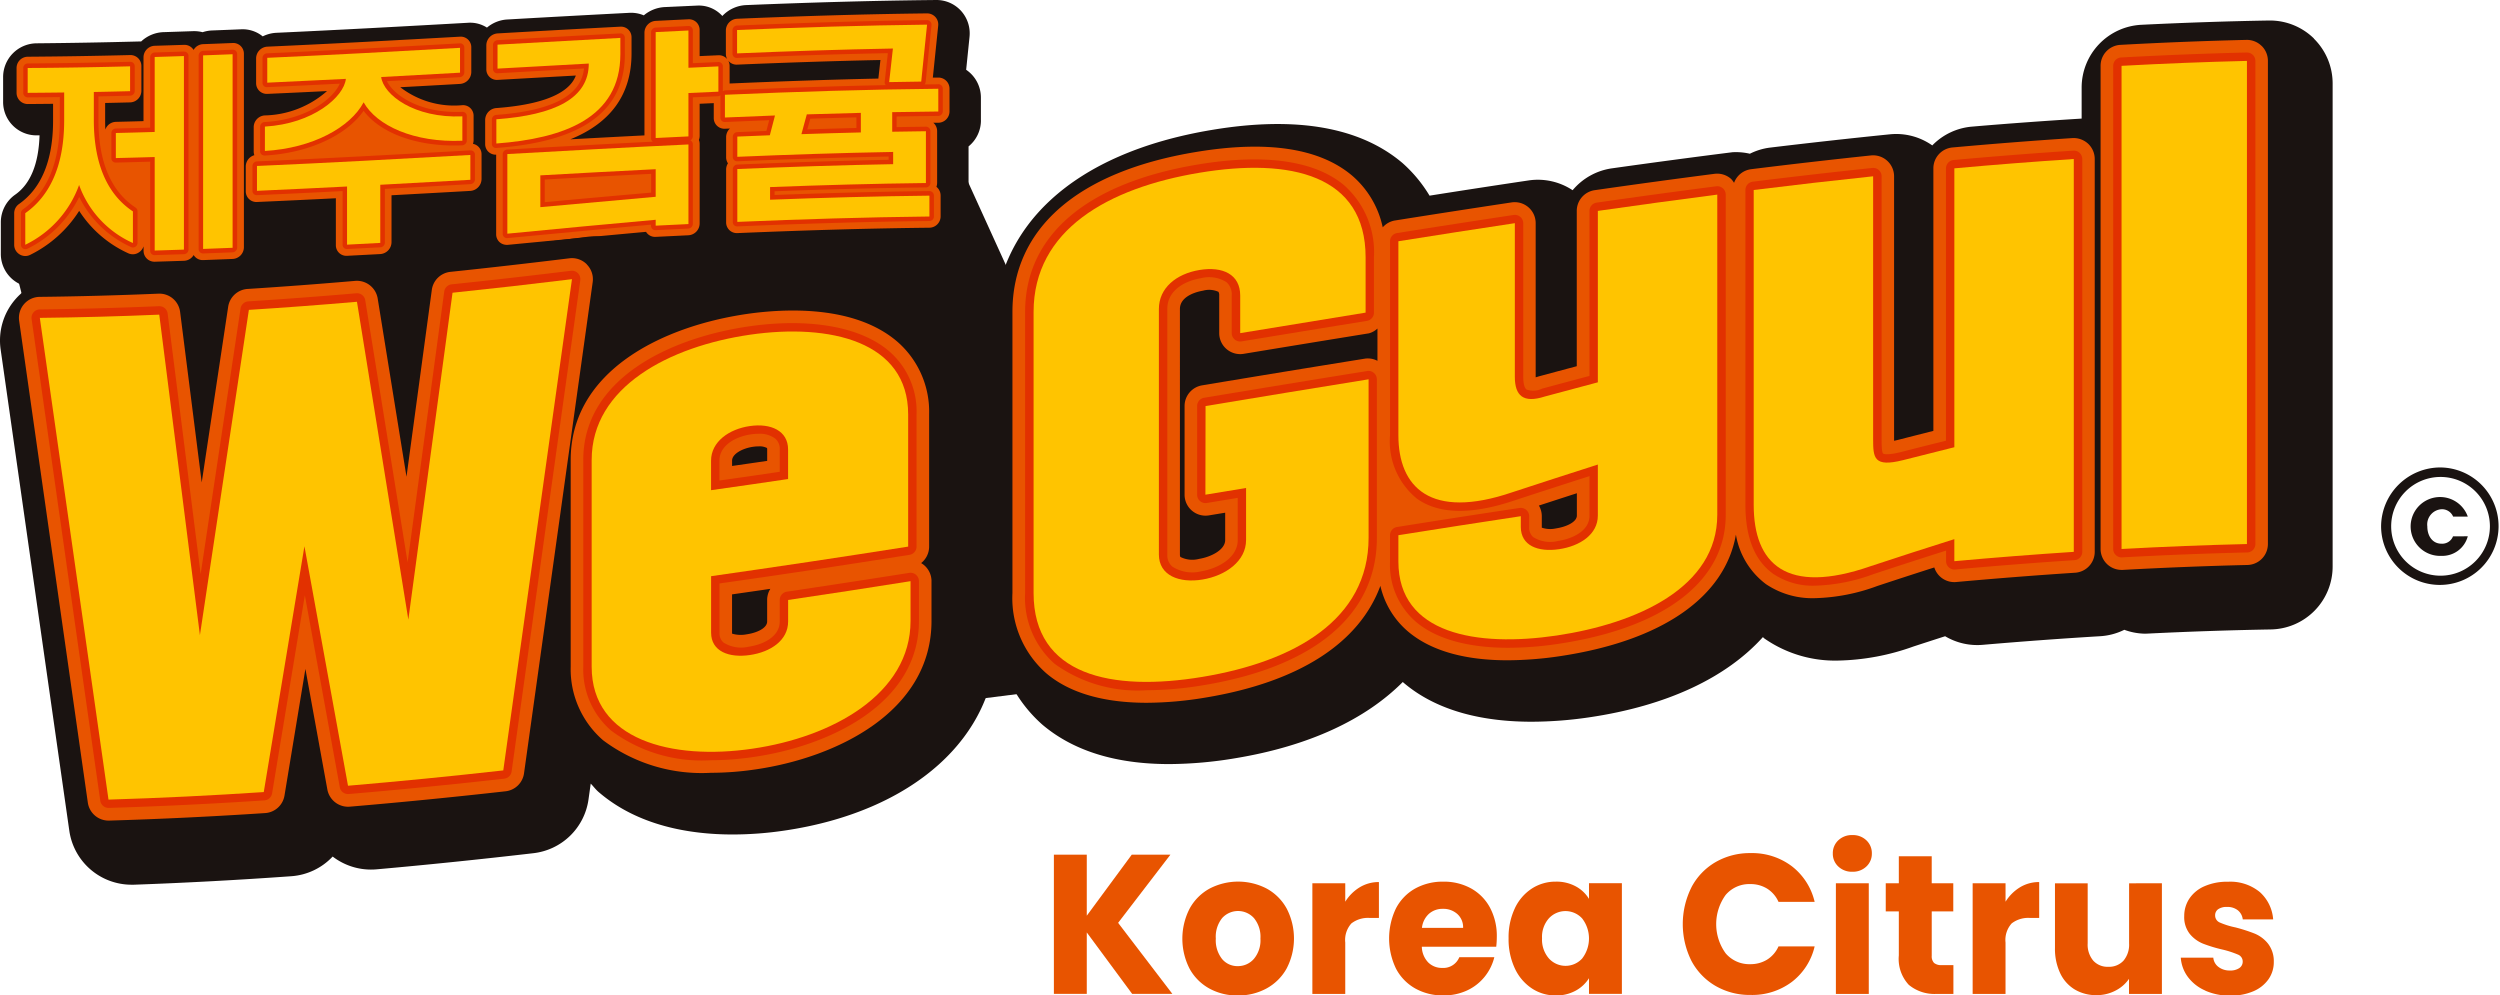 <svg id="그룹_1811" data-name="그룹 1811" xmlns="http://www.w3.org/2000/svg" xmlns:xlink="http://www.w3.org/1999/xlink" width="166" height="66.1" viewBox="0 0 166 66.1">
  <defs>
    <clipPath id="clip-path">
      <rect id="사각형_2164" data-name="사각형 2164" width="166" height="66.1" fill="none"/>
    </clipPath>
  </defs>
  <rect id="사각형_2163" data-name="사각형 2163" width="19.758" height="24.468" transform="translate(55.665 22.928) rotate(-7.214)" fill="#1a1311"/>
  <g id="그룹_1810" data-name="그룹 1810">
    <g id="그룹_1809" data-name="그룹 1809" clip-path="url(#clip-path)">
      <path id="패스_2076" data-name="패스 2076" d="M672.692,131.286a3.9,3.9,0,1,1-3.947,3.9,3.936,3.936,0,0,1,3.947-3.9m3.278,3.9a3.278,3.278,0,1,0-3.278,3.287,3.282,3.282,0,0,0,3.278-3.287m-1.469.67a1.747,1.747,0,0,1-1.757,1.3,1.954,1.954,0,1,1,1.757-2.608h-.974a.8.8,0,0,0-.774-.487,1.014,1.014,0,0,0-.939,1.139c0,.643.348,1.148.939,1.148a.767.767,0,0,0,.766-.487Z" transform="translate(-510.64 -100.247)" fill="#1a1311"/>
      <path id="패스_2077" data-name="패스 2077" d="M301.191,249.291l-3.014-4.081v4.081h-2.184v-9.243h2.184V244.1l2.988-4.055h2.567l-3.474,4.529,3.6,4.714Z" transform="translate(-226.015 -183.297)" fill="#e85400"/>
      <path id="패스_2078" data-name="패스 2078" d="M333.869,254.72a3.319,3.319,0,0,1-1.315-1.316,4.375,4.375,0,0,1,.007-4,3.338,3.338,0,0,1,1.327-1.324,4.109,4.109,0,0,1,3.78,0A3.336,3.336,0,0,1,339,249.408a4.317,4.317,0,0,1-.007,3.989,3.37,3.37,0,0,1-1.341,1.323,3.907,3.907,0,0,1-1.9.461,3.833,3.833,0,0,1-1.884-.461m2.95-1.962a1.917,1.917,0,0,0,.44-1.356,1.957,1.957,0,0,0-.427-1.356,1.423,1.423,0,0,0-2.114-.007,1.972,1.972,0,0,0-.422,1.363,2,2,0,0,0,.415,1.356,1.326,1.326,0,0,0,1.041.474,1.4,1.4,0,0,0,1.066-.474" transform="translate(-253.565 -189.081)" fill="#e85400"/>
      <path id="패스_2079" data-name="패스 2079" d="M371.733,248.082a2.413,2.413,0,0,1,1.277-.349v2.383h-.6a1.8,1.8,0,0,0-1.226.362,1.637,1.637,0,0,0-.409,1.271v3.41h-2.184v-7.347h2.184v1.225a2.929,2.929,0,0,1,.957-.955" transform="translate(-281.45 -189.164)" fill="#e85400"/>
      <path id="패스_2080" data-name="패스 2080" d="M397.255,251.941h-4.942a1.551,1.551,0,0,0,.427,1.047,1.285,1.285,0,0,0,.926.362,1.144,1.144,0,0,0,1.136-.711h2.325a3.328,3.328,0,0,1-.645,1.3,3.233,3.233,0,0,1-1.168.908,3.656,3.656,0,0,1-1.571.329,3.724,3.724,0,0,1-1.865-.461A3.23,3.23,0,0,1,390.6,253.4a4.614,4.614,0,0,1-.006-4,3.191,3.191,0,0,1,1.27-1.317,3.763,3.763,0,0,1,1.878-.461,3.717,3.717,0,0,1,1.839.448,3.17,3.17,0,0,1,1.258,1.277,3.974,3.974,0,0,1,.453,1.936,5.978,5.978,0,0,1-.038.658m-2.2-1.25a1.175,1.175,0,0,0-.384-.922,1.385,1.385,0,0,0-.958-.342,1.359,1.359,0,0,0-.925.329,1.475,1.475,0,0,0-.466.935Z" transform="translate(-297.904 -189.08)" fill="#e85400"/>
      <path id="패스_2081" data-name="패스 2081" d="M424.1,249.4a3.167,3.167,0,0,1,1.131-1.317,2.885,2.885,0,0,1,1.6-.461,2.675,2.675,0,0,1,1.322.316,2.3,2.3,0,0,1,.875.829v-1.04h2.184v7.347h-2.184v-1.04a2.388,2.388,0,0,1-.888.829,2.672,2.672,0,0,1-1.322.316,2.829,2.829,0,0,1-1.583-.467,3.2,3.2,0,0,1-1.131-1.329,4.548,4.548,0,0,1-.415-2,4.5,4.5,0,0,1,.415-1.988m4.47.671a1.5,1.5,0,0,0-2.21-.006,1.853,1.853,0,0,0-.453,1.323,1.9,1.9,0,0,0,.453,1.337,1.491,1.491,0,0,0,2.21.006,2.177,2.177,0,0,0,0-2.66" transform="translate(-323.519 -189.081)" fill="#e85400"/>
      <path id="패스_2082" data-name="패스 2082" d="M473.2,241.875a4.171,4.171,0,0,1,1.6-1.672,4.536,4.536,0,0,1,2.33-.6,4.373,4.373,0,0,1,2.733.869,4.184,4.184,0,0,1,1.519,2.37h-2.4a1.977,1.977,0,0,0-.759-.882,2.09,2.09,0,0,0-1.118-.3,2.057,2.057,0,0,0-1.635.724,3.305,3.305,0,0,0,0,3.87,2.056,2.056,0,0,0,1.635.724,2.09,2.09,0,0,0,1.118-.3,1.976,1.976,0,0,0,.759-.882h2.4a4.15,4.15,0,0,1-1.519,2.363,4.387,4.387,0,0,1-2.733.863,4.536,4.536,0,0,1-2.33-.6,4.189,4.189,0,0,1-1.6-1.665,5.463,5.463,0,0,1,0-4.878" transform="translate(-360.889 -182.957)" fill="#e85400"/>
      <path id="패스_2083" data-name="패스 2083" d="M515.124,236.624a1.148,1.148,0,0,1-.364-.863,1.164,1.164,0,0,1,.364-.876,1.3,1.3,0,0,1,.938-.348,1.289,1.289,0,0,1,.926.348,1.163,1.163,0,0,1,.364.876,1.148,1.148,0,0,1-.364.863,1.288,1.288,0,0,1-.926.348,1.3,1.3,0,0,1-.938-.348m2.024,8.459h-2.184v-7.347h2.184Z" transform="translate(-393.061 -179.088)" fill="#e85400"/>
      <path id="패스_2084" data-name="패스 2084" d="M534.108,247.722v1.909H533a2.667,2.667,0,0,1-1.852-.6,2.521,2.521,0,0,1-.664-1.955v-2.923h-.868v-1.87h.868v-1.791h2.184v1.791H534.1v1.87h-1.431V247.1a.628.628,0,0,0,.154.474.733.733,0,0,0,.51.145Z" transform="translate(-404.402 -183.636)" fill="#e85400"/>
      <path id="패스_2085" data-name="패스 2085" d="M557.171,248.082a2.414,2.414,0,0,1,1.277-.349v2.383h-.6a1.8,1.8,0,0,0-1.226.362,1.638,1.638,0,0,0-.409,1.271v3.41H554.03v-7.347h2.184v1.225a2.931,2.931,0,0,1,.957-.955" transform="translate(-423.046 -189.164)" fill="#e85400"/>
      <path id="패스_2086" data-name="패스 2086" d="M584.249,248.067v7.347h-2.184v-1a2.42,2.42,0,0,1-.9.783,2.681,2.681,0,0,1-1.258.3,2.757,2.757,0,0,1-1.443-.375,2.5,2.5,0,0,1-.97-1.086,3.8,3.8,0,0,1-.345-1.673v-4.292h2.172v3.989a1.642,1.642,0,0,0,.37,1.146,1.278,1.278,0,0,0,1,.408,1.3,1.3,0,0,0,1.01-.408,1.647,1.647,0,0,0,.37-1.146v-3.989Z" transform="translate(-440.699 -189.419)" fill="#e85400"/>
      <path id="패스_2087" data-name="패스 2087" d="M614.1,254.851a2.842,2.842,0,0,1-1.149-.9,2.416,2.416,0,0,1-.473-1.284h2.159a.859.859,0,0,0,.344.618,1.2,1.2,0,0,0,.754.237,1.051,1.051,0,0,0,.632-.164.508.508,0,0,0,.223-.428.494.494,0,0,0-.319-.467,6.359,6.359,0,0,0-1.035-.335,9.459,9.459,0,0,1-1.277-.388,2.215,2.215,0,0,1-.881-.645,1.794,1.794,0,0,1-.371-1.192,2.071,2.071,0,0,1,.339-1.152,2.292,2.292,0,0,1,1-.823,3.718,3.718,0,0,1,1.565-.3,3.074,3.074,0,0,1,2.114.685,2.694,2.694,0,0,1,.887,1.817h-2.018a.9.9,0,0,0-.326-.605,1.107,1.107,0,0,0-.721-.224.974.974,0,0,0-.588.152.487.487,0,0,0-.2.415.505.505,0,0,0,.326.474,5.109,5.109,0,0,0,1.015.316,10.875,10.875,0,0,1,1.29.415,2.228,2.228,0,0,1,.875.658,1.9,1.9,0,0,1,.389,1.218,1.978,1.978,0,0,1-.351,1.152,2.342,2.342,0,0,1-1.009.8,3.764,3.764,0,0,1-1.526.289,3.984,3.984,0,0,1-1.66-.329" transform="translate(-467.674 -189.08)" fill="#e85400"/>
      <path id="패스_2088" data-name="패스 2088" d="M71.864,60.717,5.682,64.964,2.455,52.2l63.281-4.949Z" transform="translate(-1.874 -36.082)" fill="#1a1311"/>
      <path id="패스_2089" data-name="패스 2089" d="M65.306,7.99V6.48a2.224,2.224,0,0,0-.979-1.846q.112-1.1.224-2.191A2.231,2.231,0,0,0,63.988.722,2.206,2.206,0,0,0,62.332,0c-4.2.042-8.41.165-12.615.338a2.308,2.308,0,0,0-1.58.724A2.1,2.1,0,0,0,46.484.37q-1.088.05-2.176.1a2.331,2.331,0,0,0-1.385.55,2.163,2.163,0,0,0-.961-.168q-4.077.21-8.154.445a2.3,2.3,0,0,0-1.3.536,2.077,2.077,0,0,0-1.189-.325c-4.268.24-8.536.475-12.8.67a2.283,2.283,0,0,0-.9.238,2.112,2.112,0,0,0-1.4-.472q-.977.04-1.955.078a2.3,2.3,0,0,0-.637.116,2.292,2.292,0,0,0-.637-.069c-.648.022-1.3.045-1.944.065a2.285,2.285,0,0,0-1.5.62c-.046,0-.089,0-.136,0q-3.4.091-6.8.122A2.243,2.243,0,0,0,.381,5.12q0,.825,0,1.649A2.214,2.214,0,0,0,2.61,8.988H2.8c-.061,1.9-.606,3.229-1.617,3.937a2.239,2.239,0,0,0-.954,1.831q0,1.048,0,2.1a2.215,2.215,0,0,0,3.2,1.991,9.5,9.5,0,0,0,2.6-1.9,9.117,9.117,0,0,0,2.61,1.8,2.12,2.12,0,0,0,.951.2,2.128,2.128,0,0,0,1.46.5q.972-.03,1.944-.065a2.35,2.35,0,0,0,.637-.116,2.113,2.113,0,0,0,.637.069c.652-.024,1.3-.051,1.955-.078a2.35,2.35,0,0,0,2.229-2.326V15.437q1.57-.072,3.14-.148v1.631a2.1,2.1,0,0,0,2.229,2.115l2.207-.117a2.379,2.379,0,0,0,2.229-2.35V14.936l3.753-.209a2.258,2.258,0,0,0,.224-.058v1.536a2.08,2.08,0,0,0,2.229,2.1l.089,0q4.285-.412,8.57-.8a2.149,2.149,0,0,0,1.189.282q1.088-.054,2.176-.1a2.326,2.326,0,0,0,1.624-.8,2.122,2.122,0,0,0,1.623.653c4.252-.175,8.5-.3,12.754-.339a2.247,2.247,0,0,0,2.229-2.242q0-.693,0-1.385a2.2,2.2,0,0,0-.231-.989V9.721a2.231,2.231,0,0,0,.823-1.732" transform="translate(-0.174 0)" fill="#1a1311"/>
      <path id="패스_2090" data-name="패스 2090" d="M18.473,12.076q-.979.04-1.958.076a.76.76,0,0,0-.634.383.716.716,0,0,0-.638-.337q-.972.033-1.944.062a.772.772,0,0,0-.744.766v4.237c-.611.018-1.223.033-1.834.048a.762.762,0,0,0-.7.511c-.011-.211-.014-.427-.014-.648V16.058q.831-.018,1.663-.039a.771.771,0,0,0,.744-.764V13.6a.724.724,0,0,0-.744-.724q-3.4.087-6.8.111a.75.75,0,0,0-.744.748v1.652a.743.743,0,0,0,.744.741q.84-.006,1.68-.015V17.23c0,2.618-.763,4.483-2.261,5.536a.746.746,0,0,0-.321.61v2.1a.74.74,0,0,0,.349.629.721.721,0,0,0,.719.035,8.081,8.081,0,0,0,3.247-2.918,7.615,7.615,0,0,0,3.251,2.812.714.714,0,0,0,.719-.058.751.751,0,0,0,.306-.4v.3a.722.722,0,0,0,.744.722q.972-.029,1.944-.062a.772.772,0,0,0,.638-.382.7.7,0,0,0,.634.336q.979-.036,1.958-.076a.783.783,0,0,0,.744-.775V12.789a.709.709,0,0,0-.744-.714" transform="translate(-3.026 -9.22)" fill="#e85400"/>
      <path id="패스_2091" data-name="패스 2091" d="M84.111,17.4a.737.737,0,0,0,.042-.244V15.536a.7.7,0,0,0-.734-.7,5.855,5.855,0,0,1-4.134-1.191q1.983-.107,3.966-.22A.8.8,0,0,0,84,12.636V10.988a.7.7,0,0,0-.744-.7c-4.266.239-8.534.472-12.8.663a.786.786,0,0,0-.744.777v1.648a.708.708,0,0,0,.744.711Q72.436,14,74.419,13.9a6.451,6.451,0,0,1-4.134,1.617.785.785,0,0,0-.733.776v1.624a.692.692,0,0,0,.043.24.787.787,0,0,0-.57.748v1.648a.705.705,0,0,0,.744.712q2.619-.115,5.238-.248v3.116a.7.7,0,0,0,.744.706l2.208-.116a.8.8,0,0,0,.744-.784V20.819q2.617-.142,5.234-.29a.8.8,0,0,0,.744-.786q0-.825,0-1.648a.7.7,0,0,0-.569-.691" transform="translate(-52.706 -7.853)" fill="#e85400"/>
      <path id="패스_2092" data-name="패스 2092" d="M166.345,8.034l-.363,0q.178-1.726.356-3.45a.734.734,0,0,0-.188-.572.743.743,0,0,0-.552-.24c-4.2.049-8.41.18-12.615.357a.784.784,0,0,0-.744.776V6.462a.71.71,0,0,0,.744.713c3.173-.133,6.345-.241,9.518-.307L162.364,8.1c-3.292.07-6.585.187-9.877.328V7.263a.707.707,0,0,0-.744-.711l-1.246.056V4.873a.705.705,0,0,0-.744-.71l-2.176.106a.793.793,0,0,0-.744.782q0,3.411,0,6.822-2.46.124-4.921.261c2.7-1.093,4.063-3,4.063-5.7q0-.538,0-1.075a.7.7,0,0,0-.744-.705q-4.077.214-8.154.448a.8.8,0,0,0-.744.786v1.6a.7.7,0,0,0,.744.7q2.6-.146,5.2-.289c-.3.806-1.382,1.873-5.291,2.16a.8.8,0,0,0-.73.785q0,.8,0,1.61a.7.7,0,0,0,.73.7v5.284a.7.7,0,0,0,.228.525.72.72,0,0,0,.516.178.181.181,0,0,1,.028,0q4.59-.441,9.179-.864a.7.7,0,0,0,.641.334l2.176-.106a.791.791,0,0,0,.744-.778V12.44a.715.715,0,0,0-.05-.265.774.774,0,0,0,.05-.266V9.773l.936-.042v.989a.708.708,0,0,0,.744.711l.331-.014a.767.767,0,0,0-.253.567v1.343a.723.723,0,0,0,.121.4.778.778,0,0,0-.121.411v3.511a.709.709,0,0,0,.744.712c4.252-.178,8.5-.311,12.754-.358a.755.755,0,0,0,.744-.751V15.866a.745.745,0,0,0-.278-.578.783.783,0,0,0,.046-.261v-3.44a.726.726,0,0,0-.252-.553l.331,0a.755.755,0,0,0,.744-.75V8.772a.738.738,0,0,0-.744-.738" transform="translate(-104.041 -2.883)" fill="#e85400"/>
      <path id="패스_2093" data-name="패스 2093" d="M36.115,14.472q-.972.033-1.944.062a.313.313,0,0,0-.3.308v4.682q-1.14.033-2.279.06a.306.306,0,0,0-.3.306q0,.831,0,1.663a.288.288,0,0,0,.3.292q1.14-.026,2.279-.06V27.7a.287.287,0,0,0,.3.29q.972-.03,1.944-.062a.315.315,0,0,0,.3-.31q0-6.427,0-12.854a.288.288,0,0,0-.3-.288" transform="translate(-23.898 -11.05)" fill="#e23100"/>
      <path id="패스_2094" data-name="패스 2094" d="M11,21.21V19.65q1.054-.021,2.108-.048a.311.311,0,0,0,.3-.307q0-.826,0-1.652a.292.292,0,0,0-.3-.291q-3.4.087-6.8.111a.3.3,0,0,0-.3.3v1.652a.3.3,0,0,0,.3.3q1.063-.006,2.125-.02v1.56c0,2.77-.823,4.761-2.453,5.9a.315.315,0,0,0-.128.247q0,1.049,0,2.1a.292.292,0,0,0,.142.252.326.326,0,0,0,.285.013,7.457,7.457,0,0,0,3.443-3.44,7.09,7.09,0,0,0,3.447,3.327.256.256,0,0,0,.128.029.286.286,0,0,0,.156-.051.307.307,0,0,0,.143-.257v-2.1a.3.3,0,0,0-.132-.242C11.825,25.949,11,23.984,11,21.21" transform="translate(-4.463 -13.249)" fill="#e23100"/>
      <path id="패스_2095" data-name="패스 2095" d="M58.044,13.958q-.979.04-1.958.076a.316.316,0,0,0-.3.31V27.2a.29.29,0,0,0,.3.288q.979-.036,1.958-.076a.318.318,0,0,0,.3-.311V14.245a.286.286,0,0,0-.3-.287" transform="translate(-42.597 -10.658)" fill="#e23100"/>
      <path id="패스_2096" data-name="패스 2096" d="M73.434,19.619s0,0,0,0c2.9-.165,5.405-1.324,6.555-2.969,1.145,1.526,3.651,2.42,6.551,2.291,0,0,0,0,0,0a.332.332,0,0,0,.21-.1.3.3,0,0,0,.089-.215V17a.281.281,0,0,0-.3-.282c-2.812.121-4.557-1.112-5-2.035q2.418-.129,4.835-.267a.319.319,0,0,0,.3-.316V12.453a.277.277,0,0,0-.3-.283c-4.267.239-8.534.473-12.8.663a.315.315,0,0,0-.3.312v1.648a.285.285,0,0,0,.3.286q2.416-.107,4.832-.232c-.413.959-2.14,2.386-4.992,2.549a.316.316,0,0,0-.3.312v1.624a.281.281,0,0,0,.089.206.3.3,0,0,0,.21.08" transform="translate(-55.844 -9.292)" fill="#e23100"/>
      <path id="패스_2097" data-name="패스 2097" d="M85.374,42.234c-4.723.266-9.445.527-14.168.731a.314.314,0,0,0-.3.312v1.648a.283.283,0,0,0,.3.283q2.843-.124,5.686-.271V48.5a.28.28,0,0,0,.3.284L79.4,48.67a.321.321,0,0,0,.3-.315q0-1.782,0-3.564,2.84-.152,5.679-.314a.318.318,0,0,0,.3-.313V42.517a.278.278,0,0,0-.3-.282" transform="translate(-54.143 -32.249)" fill="#e23100"/>
      <path id="패스_2098" data-name="패스 2098" d="M146.98,10.742q0-.538,0-1.075a.284.284,0,0,0-.3-.283q-4.077.213-8.154.448a.322.322,0,0,0-.3.316v1.6a.281.281,0,0,0,.3.282q2.871-.162,5.743-.319c-.186,1.8-2.1,2.805-5.825,3.084a.315.315,0,0,0-.292.312V16.71a.268.268,0,0,0,.3.279s0,0,.007,0c5.733-.426,8.525-2.461,8.524-6.246" transform="translate(-105.491 -7.165)" fill="#e23100"/>
      <path id="패스_2099" data-name="패스 2099" d="M170.141,9.918l-.911.01a.285.285,0,0,0,.071-.161q.194-1.889.388-3.778a.3.3,0,0,0-.3-.328c-4.2.049-8.41.18-12.615.357a.317.317,0,0,0-.3.311V7.882a.285.285,0,0,0,.3.287c3.338-.141,6.677-.252,10.016-.317q-.105.948-.21,1.9a.276.276,0,0,0,.071.222c-3.56.071-7.121.193-10.682.348a.286.286,0,0,0-.135.063q0-.831,0-1.659a.285.285,0,0,0-.3-.286l-1.691.077V6.333a.284.284,0,0,0-.3-.285l-2.176.106a.324.324,0,0,0-.3.314V13.5a.29.29,0,0,0,.114.229c-3.221.161-6.443.341-9.664.522a.319.319,0,0,0-.3.312v5.288a.284.284,0,0,0,.093.208.281.281,0,0,0,.206.074s.007-.006.011,0c3.18-.3,6.359-.608,9.539-.893v.082a.283.283,0,0,0,.3.283l2.176-.106a.317.317,0,0,0,.3-.313V13.9a.276.276,0,0,0-.164-.256.321.321,0,0,0,.164-.275V10.787q.846-.04,1.691-.077a.305.305,0,0,0,.139-.064v1.492a.284.284,0,0,0,.3.286q1.468-.062,2.938-.12l-.185.713q-.965.037-1.93.078a.311.311,0,0,0-.3.308v1.343a.286.286,0,0,0,.3.286q5.024-.212,10.048-.317v.218c-3.35.064-6.7.176-10.048.317a.315.315,0,0,0-.3.308v3.511a.287.287,0,0,0,.3.286c4.251-.178,8.5-.311,12.754-.358a.3.3,0,0,0,.3-.3V17.309a.3.3,0,0,0-.3-.3c-3.427.039-6.853.132-10.28.26v-.246c3.349-.125,6.7-.217,10.048-.257a.3.3,0,0,0,.3-.3v-3.44a.3.3,0,0,0-.3-.292q-.972.013-1.944.029v-.705q1.383-.024,2.766-.038a.305.305,0,0,0,.3-.3v-1.51a.3.3,0,0,0-.3-.3m-26.131,7.833v-1.5q3.532-.2,7.064-.377v1.246q-3.532.306-7.064.633m17.433-4.831q.1-.356.2-.711,1.531-.049,3.062-.088v.705q-1.629.04-3.258.094" transform="translate(-107.837 -4.322)" fill="#e23100"/>
      <path id="패스_2100" data-name="패스 2100" d="M7.115,25.782c1.507-1.057,2.578-2.962,2.579-6.15v-1.86q-1.212.016-2.423.024v-1.65q3.4-.021,6.8-.111v1.65q-1.2.031-2.408.054V19.6c0,3.188,1.071,5.058,2.595,6.067v2.1a6.693,6.693,0,0,1-3.573-3.853,7.061,7.061,0,0,1-3.573,3.969q0-1.049,0-2.1m6.013-3.655V20.462q1.29-.03,2.579-.069V15.415q.971-.03,1.942-.062V28.205q-.971.033-1.942.062V22.058q-1.289.038-2.579.069m5.795,6.033q0-6.426,0-12.852.979-.036,1.958-.076V28.084q-.979.04-1.958.076" transform="translate(-5.433 -11.631)" fill="#ffc400"/>
      <path id="패스_2101" data-name="패스 2101" d="M78.154,26.5v-3.86q-2.991.154-5.981.286v-1.65c4.723-.206,9.446-.466,14.169-.731v1.65q-2.991.169-5.982.33v3.86l-2.206.116M72.7,18.661c3.2-.186,5.251-1.974,5.376-3.168q-2.61.134-5.22.252,0-.825,0-1.65c4.267-.19,8.535-.423,12.8-.663q0,.825,0,1.65-2.618.146-5.236.288c.155,1.18,2.192,2.749,5.391,2.612V19.6c-3.2.14-5.686-1-6.556-2.55-.87,1.641-3.355,3.045-6.556,3.229Z" transform="translate(-55.11 -10.256)" fill="#ffc400"/>
      <path id="패스_2102" data-name="패스 2102" d="M139.4,14.465c3.9-.287,6.137-1.391,6.137-3.7q-3.03.163-6.059.336V9.51q4.079-.229,8.156-.448v1.077c0,4.265-3.79,5.6-8.234,5.935Zm.73,7.595V16.774c4.008-.226,8.017-.448,12.025-.637v5.286l-2.175.106c0-.131,0-.26,0-.391q-4.925.442-9.85.923M142.32,20.3q3.83-.353,7.659-.688,0-.916,0-1.832-3.83.191-7.659.409V20.3m7.659-4.59q0-3.517,0-7.034l2.175-.106v2.475l1.989-.091v1.678q-.994.043-1.989.09v2.881l-2.175.106" transform="translate(-106.442 -6.545)" fill="#ffc400"/>
      <path id="패스_2103" data-name="패스 2103" d="M217.77,12.69q-1.53.015-3.061.043c0,.434,0,.867,0,1.3q1.118-.021,2.237-.034,0,1.719,0,3.44c-3.449.041-6.9.137-10.347.269v.839c3.527-.133,7.053-.231,10.58-.27q0,.692,0,1.384c-4.251.048-8.5.18-12.755.358v-3.51c3.449-.145,6.9-.259,10.347-.323v-.811c-3.449.063-6.9.177-10.347.323V14.355q1.08-.046,2.159-.087l.342-1.314q-1.662.063-3.325.135v-1.51c4.723-.205,9.446-.355,14.169-.4q0,.755,0,1.51m-3.262-1.953q.124-1.115.248-2.228c-3.449.063-6.9.178-10.347.323V7.279c4.2-.177,8.41-.307,12.615-.357q-.194,1.891-.388,3.781c-.709.009-1.419.022-2.128.035m-5.826,3.456q1.973-.067,3.946-.114v-1.3q-1.795.043-3.589.1l-.357,1.312" transform="translate(-155.466 -5.286)" fill="#ffc400"/>
      <path id="패스_2104" data-name="패스 2104" d="M153.651,6.97a4.177,4.177,0,0,0-2.927-1.2h-.073c-2.768.048-5.614.144-8.46.284a4.176,4.176,0,0,0-3.97,4.171v2.057c-2.363.148-4.794.321-7.282.534a4.162,4.162,0,0,0-2.636,1.248,4.159,4.159,0,0,0-2.82-.737c-2.577.26-5.272.56-8.01.889a4.119,4.119,0,0,0-1.281.4,4.1,4.1,0,0,0-1.158-.1c-2.527.318-5.141.667-7.991,1.068a4.168,4.168,0,0,0-2.621,1.455,4.176,4.176,0,0,0-2.925-.65q-3.287.49-6.575,1.011a9.24,9.24,0,0,0-1.8-2.169c-2.814-2.387-7.064-3.128-12.63-2.2-9.224,1.531-14.515,6.4-14.515,13.367v6.542a8.811,8.811,0,0,0-3.033-6.652c-2.73-2.359-7.072-3.242-12.237-2.484a22.553,22.553,0,0,0-7.242,2.3l.174-1.249a4.176,4.176,0,0,0-4.658-4.721c-2.664.336-5.307.646-7.856.921a4.176,4.176,0,0,0-2.991,1.782,4.168,4.168,0,0,0-3.283-1.159c-2.384.217-4.768.406-7.085.565a4.172,4.172,0,0,0-2.859,1.417,4.139,4.139,0,0,0-3-1.076c-2.624.126-5.249.212-7.8.257A4.176,4.176,0,0,0,.042,27.608q2.28,16,4.56,31.96a4.176,4.176,0,0,0,4.132,3.585l.15,0c3.379-.12,6.9-.309,10.459-.564a4.172,4.172,0,0,0,2.746-1.306A4.181,4.181,0,0,0,25,62.132c3.327-.295,6.834-.656,10.423-1.072a4.176,4.176,0,0,0,3.654-3.57q.073-.524.147-1.05c.179.182.324.386.522.556,2.6,2.242,6.044,2.822,8.913,2.822a23.57,23.57,0,0,0,3.425-.259c8.551-1.257,14.076-6.216,14.076-12.635V46.7a9.236,9.236,0,0,0,3.053,5.825c2.057,1.743,4.876,2.618,8.416,2.618a27.123,27.123,0,0,0,4.429-.394c4.872-.81,8.609-2.57,11.086-5.055l0,0c2.346,2.03,5.558,2.637,8.562,2.637a26.55,26.55,0,0,0,3.782-.287c5.217-.763,9.157-2.655,11.567-5.331.035.026.071.07.106.094a8.209,8.209,0,0,0,4.891,1.463,15.606,15.606,0,0,0,5.014-.939q1.055-.344,2.091-.677a4.171,4.171,0,0,0,2.49.571c2.654-.228,5.287-.421,7.825-.574a4.147,4.147,0,0,0,1.582-.425,4.15,4.15,0,0,0,1.339.258q.1,0,.2-.005c2.775-.137,5.532-.229,8.194-.276a4.176,4.176,0,0,0,4.1-4.175V9.949a4.178,4.178,0,0,0-1.249-2.979" transform="translate(0 -4.408)" fill="#1a1311"/>
      <path id="패스_2105" data-name="패스 2105" d="M43.031,72.916a1.386,1.386,0,0,0-1.162-.406c-2.7.331-5.356.634-7.9.9a1.392,1.392,0,0,0-1.236,1.2L31.052,87.014,29.139,75.175a1.4,1.4,0,0,0-1.493-1.166c-2.428.209-4.832.389-7.146.536a1.392,1.392,0,0,0-1.288,1.182L17.455,87.393,16.021,76.074a1.387,1.387,0,0,0-1.44-1.216c-2.68.113-5.334.185-7.887.213A1.392,1.392,0,0,0,5.332,76.66q2.28,16.015,4.56,31.987a1.392,1.392,0,0,0,1.377,1.2h.041c3.36-.1,6.846-.268,10.361-.5a1.392,1.392,0,0,0,1.28-1.162l1.389-8.411,1.458,8.011a1.4,1.4,0,0,0,1.487,1.137c3.324-.281,6.805-.624,10.348-1.022a1.391,1.391,0,0,0,1.223-1.19q2.28-16.3,4.56-32.618a1.391,1.391,0,0,0-.386-1.168" transform="translate(-4.061 -55.359)" fill="#e85400"/>
      <path id="패스_2106" data-name="패스 2106" d="M183.554,103.986a1.392,1.392,0,0,0,.53-1.093V94.114A6.156,6.156,0,0,0,181.99,89.3c-2.842-2.461-7.487-2.218-10.006-1.856-5.655.826-11.7,3.8-11.7,9.691v13.739a6.238,6.238,0,0,0,2.149,4.876,10.919,10.919,0,0,0,7.161,2.162,20.389,20.389,0,0,0,2.948-.223c5.4-.78,11.7-3.83,11.7-9.862v-2.641a1.389,1.389,0,0,0-.689-1.2m-10.224,2.45v1.428c0,.45-.7.756-1.347.85a2.044,2.044,0,0,1-.977-.04.268.268,0,0,1-.007-.07v-2.539q1.25-.178,2.543-.368a1.387,1.387,0,0,0-.212.739M171,97.543v-.359c0-.449.7-.819,1.384-.918a2.682,2.682,0,0,1,.377-.029,1.054,1.054,0,0,1,.559.11.324.324,0,0,1,.011.1V97.2q-1.165.171-2.331.338" transform="translate(-122.39 -66.598)" fill="#e85400"/>
      <path id="패스_2107" data-name="패스 2107" d="M354.763,38.778c-2.605.171-5.285.381-7.965.623a1.392,1.392,0,0,0-1.267,1.386V58.219c-.787.2-1.573.4-2.353.6-.1.024-.181.043-.256.058V41.314a1.393,1.393,0,0,0-1.538-1.384c-2.565.27-5.242.577-7.956.914a1.39,1.39,0,0,0-1.132.906,1.36,1.36,0,0,0-.2-.264,1.394,1.394,0,0,0-1.1-.335c-2.535.327-5.209.692-7.95,1.085a1.392,1.392,0,0,0-1.194,1.378V53.925q-1.25.333-2.5.67l-.065.02c-.061.02-.115.035-.163.048V44.425a1.391,1.391,0,0,0-1.6-1.376q-3.872.584-7.744,1.2a1.379,1.379,0,0,0-.812.456,6.219,6.219,0,0,0-2.026-3.43c-2.161-1.831-5.653-2.361-10.374-1.574-7.858,1.3-12.186,5.076-12.187,10.618V68.986a6.644,6.644,0,0,0,2.255,5.336c1.527,1.294,3.794,1.952,6.663,1.952a24.123,24.123,0,0,0,3.924-.35c6.227-1.037,10.193-3.636,11.59-7.414A5.6,5.6,0,0,0,310.6,71.5c1.73,1.494,4.236,1.952,6.66,1.952a24.1,24.1,0,0,0,3.46-.271c6.825-1.019,10.975-3.937,11.7-8.074a5.17,5.17,0,0,0,1.989,3.285,5.507,5.507,0,0,0,3.266.935,12.753,12.753,0,0,0,4.13-.807c1.273-.421,2.541-.833,3.787-1.232a1.392,1.392,0,0,0,1.453.968c2.657-.241,5.313-.449,7.9-.618a1.393,1.393,0,0,0,1.3-1.389V40.167a1.392,1.392,0,0,0-.44-1.016,1.424,1.424,0,0,0-1.043-.373m-35.424,24.4q1.261-.411,2.521-.818v1.482c0,.427-.7.752-1.388.853a1.734,1.734,0,0,1-.941-.049c0-.013,0-.029,0-.051v-.714a1.391,1.391,0,0,0-.19-.7m-10.722-11.76v2.147a1.369,1.369,0,0,0-.811-.148q-5.416.872-10.832,1.776a1.392,1.392,0,0,0-1.164,1.373v5.888a1.391,1.391,0,0,0,1.62,1.373l1.076-.178v1.819c0,.625-.891,1.109-1.729,1.247a1.753,1.753,0,0,1-1.232-.121c-.016-.013-.044-.037-.044-.165V50.125c0-.917,1.275-1.173,1.532-1.215a1.51,1.51,0,0,1,1.026.076.42.42,0,0,1,.051.244v2.5a1.393,1.393,0,0,0,1.62,1.374q4.159-.688,8.321-1.362a1.331,1.331,0,0,0,.567-.319" transform="translate(-217.155 -29.609)" fill="#e85400"/>
      <path id="패스_2108" data-name="패스 2108" d="M600.655,11.613a1.387,1.387,0,0,0-1.005-.4c-2.731.064-5.548.175-8.37.33a1.392,1.392,0,0,0-1.316,1.39v32.08a1.392,1.392,0,0,0,1.392,1.393l.076,0c2.794-.153,5.58-.263,8.283-.327a1.392,1.392,0,0,0,1.359-1.391V12.608a1.391,1.391,0,0,0-.419-1" transform="translate(-450.485 -8.564)" fill="#e85400"/>
      <path id="패스_2109" data-name="패스 2109" d="M44.668,76.04c-2.7.332-5.366.634-7.92.9a.558.558,0,0,0-.494.48L33.823,95.4l-2.812-17.4a.553.553,0,0,0-.6-.466c-2.434.209-4.845.39-7.164.537a.557.557,0,0,0-.516.473L20.081,96.177l-2.191-17.3a.556.556,0,0,0-.552-.486h-.024c-2.689.113-5.351.186-7.913.214a.557.557,0,0,0-.545.635q2.279,16.015,4.56,31.987a.557.557,0,0,0,.551.478h.016c3.35-.1,6.825-.268,10.33-.5a.557.557,0,0,0,.512-.465L27,97.585l2.32,12.743a.552.552,0,0,0,.595.455c3.316-.279,6.79-.622,10.325-1.019a.557.557,0,0,0,.489-.476q2.28-16.3,4.56-32.617a.557.557,0,0,0-.619-.63" transform="translate(-6.758 -58.06)" fill="#e23100"/>
      <path id="패스_2110" data-name="패스 2110" d="M185.461,107.338q-4.062.641-8.124,1.248a.556.556,0,0,0-.475.55v1.428c0,1.018-1.11,1.539-2.062,1.676a2.188,2.188,0,0,1-1.67-.274.821.821,0,0,1-.269-.662V108.04c3.853-.544,7.986-1.166,12.615-1.9a.557.557,0,0,0,.47-.55V96.815a5.276,5.276,0,0,0-1.806-4.182c-1.893-1.639-5.3-2.245-9.339-1.661-5.31.775-10.984,3.511-10.984,8.864v13.739a5.357,5.357,0,0,0,1.86,4.244,10.08,10.08,0,0,0,6.6,1.96,19.643,19.643,0,0,0,2.844-.216c5.067-.732,10.985-3.538,10.985-9.035v-2.641a.557.557,0,0,0-.2-.423.548.548,0,0,0-.449-.126m-12.6-6.132V99.884c0-1,1.055-1.593,2.1-1.744a3.408,3.408,0,0,1,.5-.038,1.7,1.7,0,0,1,1.112.324.89.89,0,0,1,.293.717v1.482q-2,.3-4,.579" transform="translate(-125.087 -69.299)" fill="#e23100"/>
      <path id="패스_2111" data-name="패스 2111" d="M310.635,58.823q-5.413.872-10.828,1.776a.556.556,0,0,0-.466.549v5.888a.556.556,0,0,0,.647.549l2.049-.339v2.805c0,1.148-1.259,1.878-2.428,2.071a2.448,2.448,0,0,1-1.909-.309.986.986,0,0,1-.338-.8V54.7c0-1.233,1.152-1.861,2.23-2.039a2.155,2.155,0,0,1,1.7.263,1.084,1.084,0,0,1,.347.882v2.5a.556.556,0,0,0,.2.425.562.562,0,0,0,.451.124q4.163-.688,8.324-1.362a.557.557,0,0,0,.468-.549V51.269a5.935,5.935,0,0,0-1.973-4.774c-1.938-1.643-5.292-2.124-9.7-1.388-7.408,1.23-11.488,4.709-11.489,9.794V73.564a5.848,5.848,0,0,0,1.96,4.7,9.409,9.409,0,0,0,6.1,1.755,23.559,23.559,0,0,0,3.808-.339c7.409-1.234,11.488-4.707,11.488-9.779V59.372a.559.559,0,0,0-.2-.424.552.552,0,0,0-.45-.126" transform="translate(-219.852 -34.187)" fill="#e23100"/>
      <path id="패스_2112" data-name="패스 2112" d="M412.054,52.308c-2.53.326-5.2.691-7.938,1.084a.557.557,0,0,0-.478.551V64.9c-1.039.276-2.081.555-3.143.843a1.357,1.357,0,0,1-1.031.063c-.144-.1-.223-.4-.223-.843v-10.2a.556.556,0,0,0-.194-.422.565.565,0,0,0-.446-.129q-3.869.585-7.737,1.2a.558.558,0,0,0-.469.55V68.839a4.9,4.9,0,0,0,1.791,4.213c1.459,1.043,3.653,1.075,6.514.1q2.47-.809,4.94-1.6v2.627c0,1.013-1.132,1.538-2.1,1.68A2.114,2.114,0,0,1,399.9,75.6a.828.828,0,0,1-.266-.668v-.714a.558.558,0,0,0-.193-.422.567.567,0,0,0-.446-.129q-4.067.612-8.133,1.264a.557.557,0,0,0-.469.549v1.749a5,5,0,0,0,1.7,3.977c1.333,1.151,3.464,1.745,6.16,1.745a22.734,22.734,0,0,0,3.291-.257c7.08-1.058,11.141-4.178,11.141-8.562V52.861a.556.556,0,0,0-.189-.418.566.566,0,0,0-.439-.135" transform="translate(-298.097 -39.938)" fill="#e23100"/>
      <path id="패스_2113" data-name="패스 2113" d="M511.96,42.306c-2.6.171-5.271.379-7.944.622a.557.557,0,0,0-.507.555V61.565q-1.5.372-2.987.754c-.969.241-1.168.114-1.187.1-.1-.082-.1-.676-.1-.961V44.008a.557.557,0,0,0-.615-.553c-2.56.269-5.232.576-7.94.912a.556.556,0,0,0-.488.552V65.83c0,2.166.623,3.706,1.851,4.579a4.7,4.7,0,0,0,2.784.782,12.016,12.016,0,0,0,3.868-.767c1.626-.537,3.243-1.061,4.82-1.561v.7a.557.557,0,0,0,.607.554c2.665-.242,5.328-.45,7.917-.619a.557.557,0,0,0,.52-.555V42.862a.558.558,0,0,0-.593-.556" transform="translate(-374.296 -32.303)" fill="#e23100"/>
      <path id="패스_2114" data-name="패스 2114" d="M602.769,14.906a.563.563,0,0,0-.4-.158c-2.723.064-5.53.175-8.344.33a.556.556,0,0,0-.526.556v32.08a.557.557,0,0,0,.557.557h.03c2.8-.153,5.6-.263,8.309-.327a.557.557,0,0,0,.544-.557V15.305a.558.558,0,0,0-.168-.4" transform="translate(-453.182 -11.261)" fill="#e23100"/>
      <path id="패스_2115" data-name="패스 2115" d="M35.67,100.995q1.467-10.846,2.934-21.7,3.965-.412,7.93-.9-2.28,16.32-4.56,32.617-5.155.579-10.31,1.018-1.447-7.942-2.894-15.9-1.348,8.166-2.7,16.321-5.155.344-10.309.5-2.28-15.973-4.56-31.987,3.965-.044,7.93-.214,1.348,10.648,2.7,21.283,1.626-10.79,3.251-21.6,3.588-.227,7.177-.538,1.705,10.559,3.41,21.1" transform="translate(-8.556 -59.857)" fill="#ffc400"/>
      <path id="패스_2116" data-name="패스 2116" d="M187.346,109.683v2.64c0,4.85-5.194,7.718-10.507,8.485-5.353.785-10.666-.581-10.666-5.438V101.632c0-4.849,5.154-7.532,10.508-8.313,5.313-.767,10.507.437,10.507,5.291v8.778q-6.543,1.033-13.085,1.964V113.1c0,1.25,1.191,1.691,2.577,1.488s2.538-.979,2.538-2.228v-1.428q4.064-.6,8.128-1.248M174.1,103.642q2.558-.36,5.115-.74v-1.963c0-1.249-1.15-1.755-2.538-1.555s-2.577,1.046-2.577,2.3Z" transform="translate(-126.886 -71.094)" fill="#ffc400"/>
      <path id="패스_2117" data-name="패스 2117" d="M301.7,62.941q5.412-.9,10.825-1.775V71.693c0,5.457-4.956,8.22-11.023,9.23s-11.222-.1-11.221-5.566V56.694c0-5.456,4.956-8.238,11.023-9.245s11.023.154,11.023,5.613v3.676q-4.163.671-8.326,1.362,0-1.249,0-2.5c0-1.392-1.15-1.95-2.7-1.694s-2.7,1.2-2.7,2.589V72.8c0,1.391,1.348,1.917,2.895,1.661s2.894-1.228,2.894-2.62V68.382l-2.7.446Z" transform="translate(-221.651 -35.98)" fill="#ffc400"/>
      <path id="패스_2118" data-name="패스 2118" d="M400.48,56.552V66.757c0,1.25.556,1.77,1.983,1.309q1.765-.476,3.529-.944V55.74q3.965-.568,7.93-1.082V75.925c0,4.817-5.314,7.211-10.666,8.01-5.314.783-10.508-.094-10.508-4.913V77.274q4.064-.648,8.129-1.263v.714c0,1.249,1.15,1.682,2.538,1.478s2.577-.981,2.577-2.231v-3.39q-2.835.906-5.67,1.836c-5.472,1.87-7.574-.352-7.574-3.781V57.755q3.866-.617,7.732-1.2" transform="translate(-299.895 -41.736)" fill="#ffc400"/>
      <path id="패스_2119" data-name="패스 2119" d="M513.793,70.744q-3.965.26-7.931.62V69.9q-2.775.875-5.551,1.793c-5.63,1.961-7.771-.168-7.771-4.066V46.717q3.966-.492,7.93-.91V63.256c0,1.249.04,1.884,1.983,1.4q1.7-.438,3.41-.859V45.279q3.965-.359,7.931-.62Z" transform="translate(-376.094 -34.101)" fill="#ffc400"/>
      <path id="패스_2120" data-name="패스 2120" d="M595.852,17.433q4.163-.228,8.326-.328v32.08q-4.163.1-8.326.329Z" transform="translate(-454.981 -13.061)" fill="#ffc400"/>
    </g>
  </g>
</svg>
